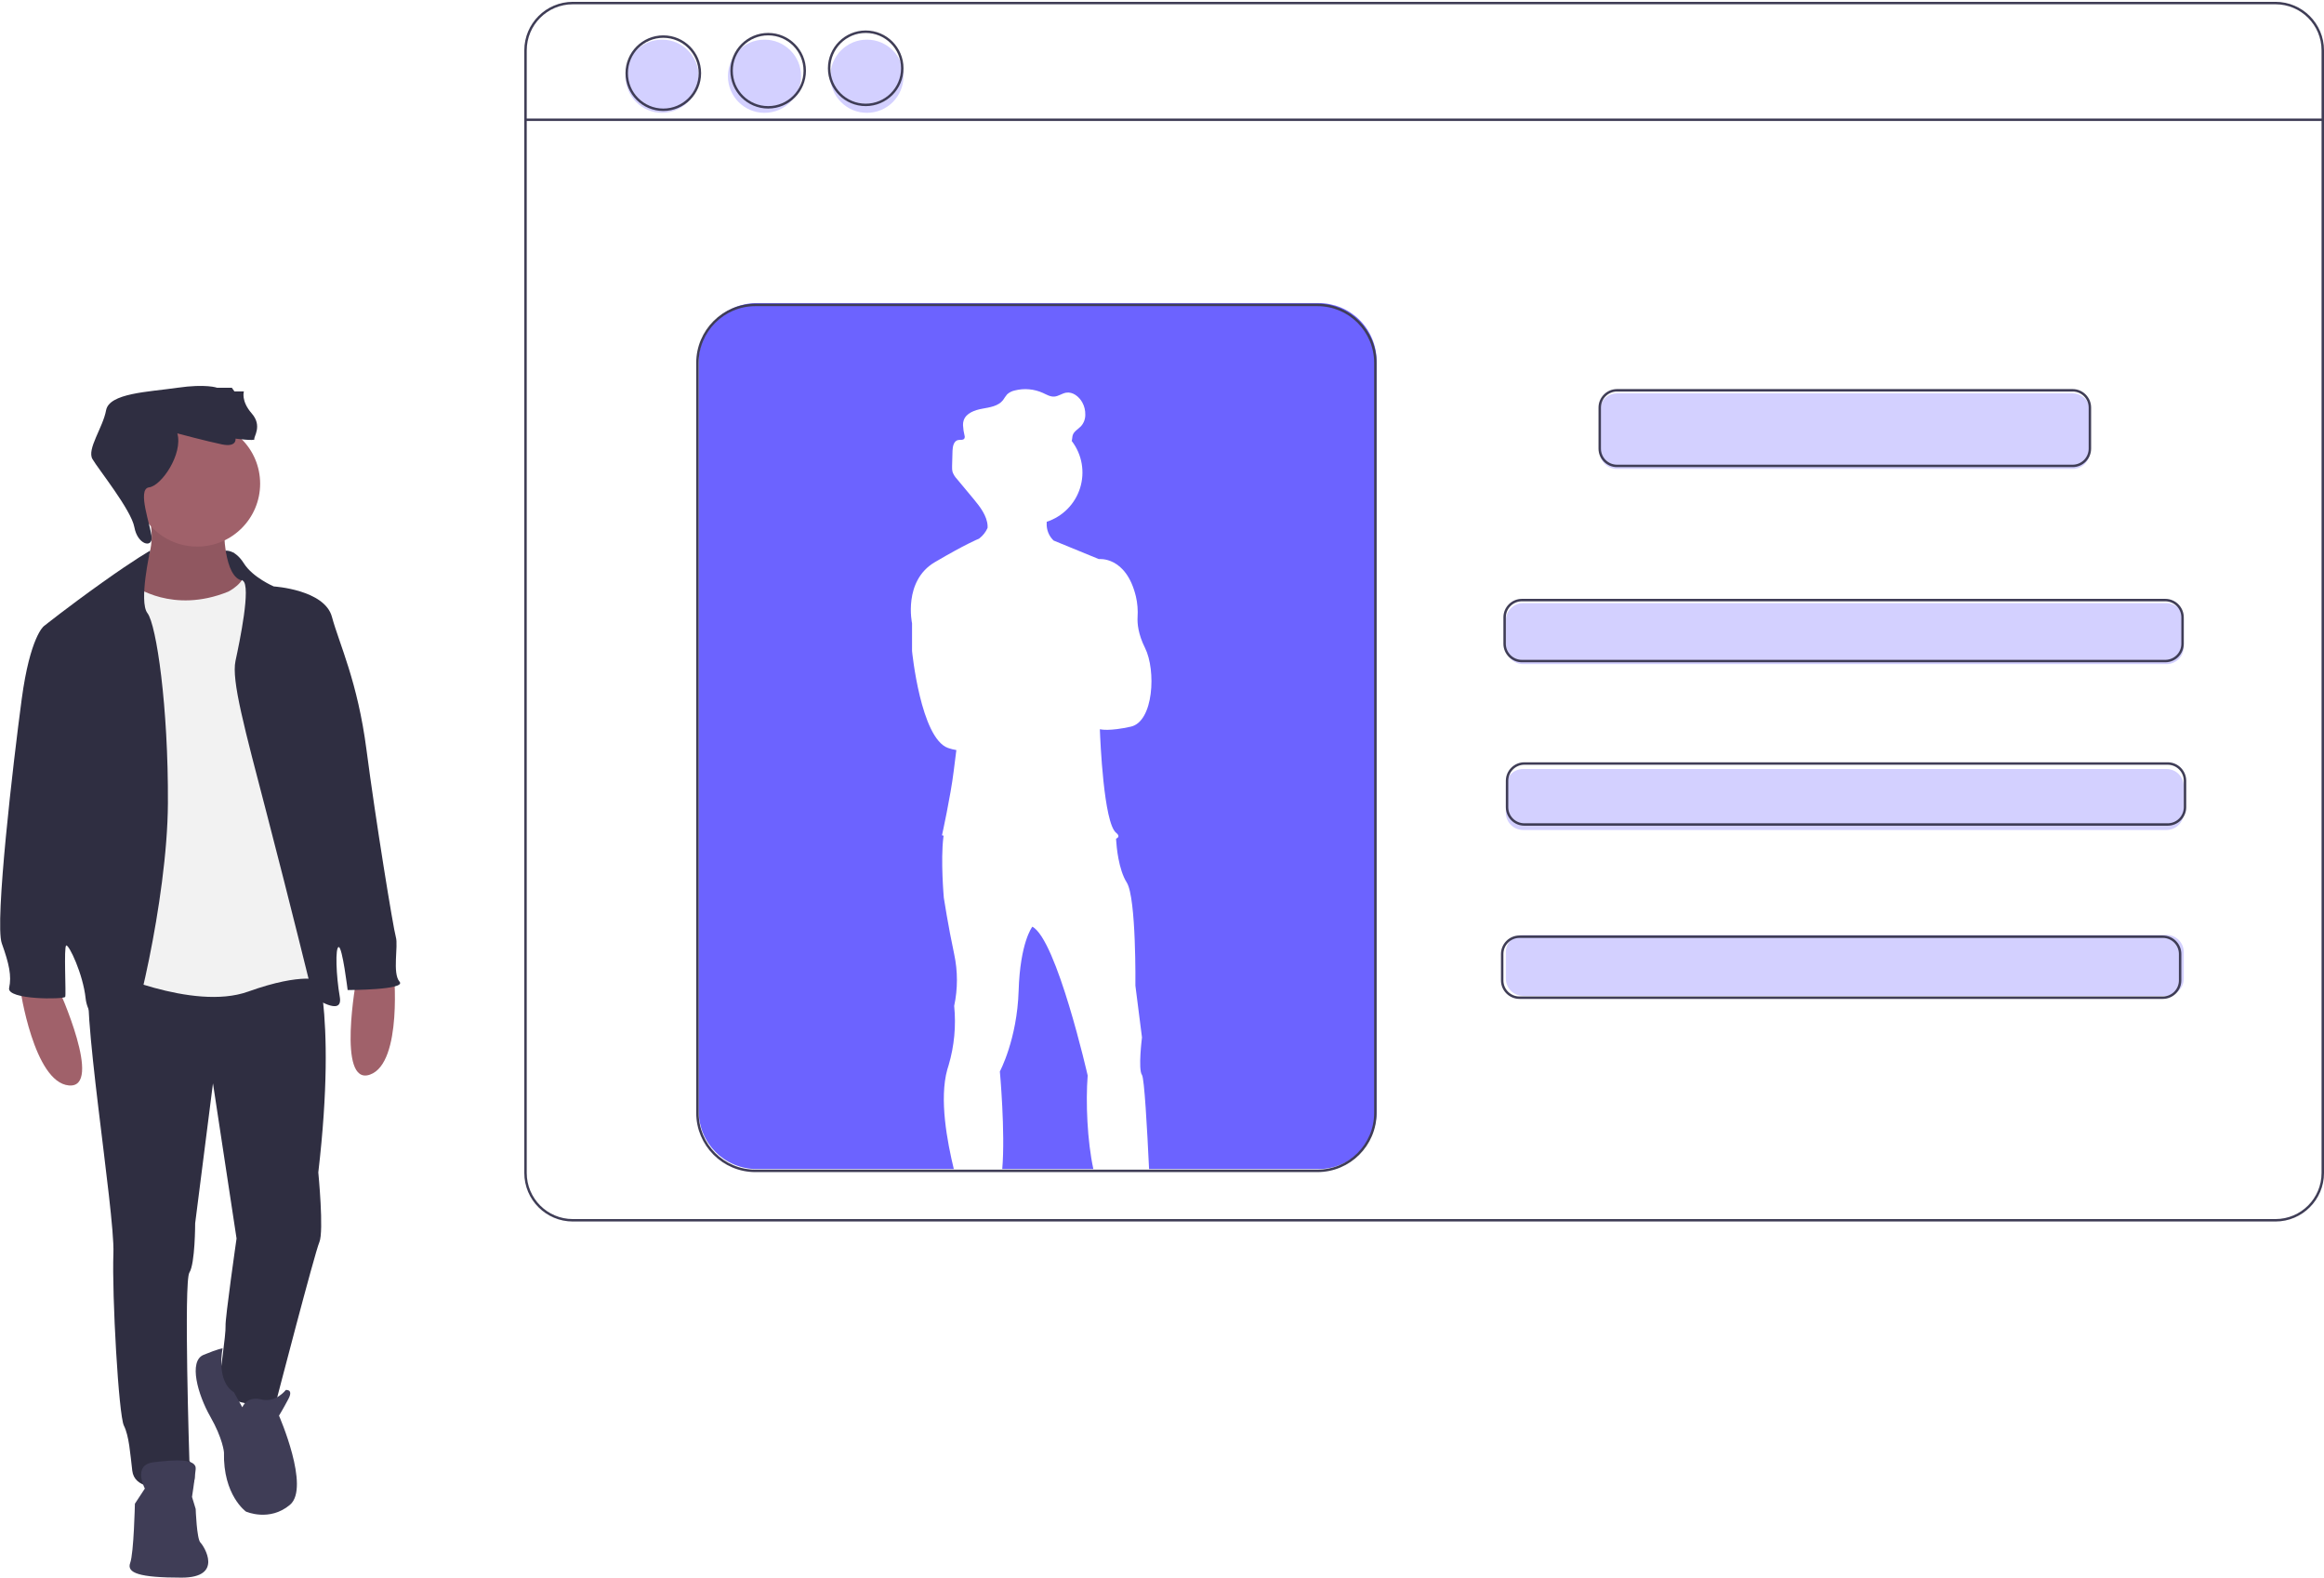 <svg width="953" height="647" viewBox="0 0 953 647" fill="none" xmlns="http://www.w3.org/2000/svg">
    <g id="Card">
        <path 
            id="Vector" 
            d="M933.102 1.253H234.898C224.185 1.253 215.5 9.937 215.5 20.65V480.855C215.5 491.568 224.185 500.253 234.898 500.253H933.102C943.815 500.253 952.5 491.568 952.5 480.855V20.65C952.5 9.937 943.815 1.253 933.102 1.253Z" stroke="#3F3D56" stroke-miterlimit="10"/>
        <path 
            id="Vector_2" 
            d="M215.5 49.093H952.5" 
            stroke="#3F3D56" 
            stroke-miterlimit="10"/>
        <path 
            id="Vector_3" 
            opacity="0.3" 
            d="M849.907 161.253H663.093C659.175 161.253 656 164.428 656 168.345V185.16C656 189.077 659.175 192.253 663.093 192.253H849.907C853.825 192.253 857 189.077 857 185.16V168.345C857 164.428 853.825 161.253 849.907 161.253Z" fill="#6C63FF"/>
        <path 
            id="Vector_4" 
            opacity="0.3" 
            d="M888.407 247.253H624.593C620.675 247.253 617.5 250.428 617.5 254.345V265.16C617.5 269.077 620.675 272.253 624.593 272.253H888.407C892.325 272.253 895.5 269.077 895.5 265.16V254.345C895.5 250.428 892.325 247.253 888.407 247.253Z" fill="#6C63FF"/>
        <path 
            id="Vector_5" 
            opacity="0.3" 
            d="M888.407 315.253H624.593C620.675 315.253 617.5 318.428 617.5 322.345V333.16C617.5 337.077 620.675 340.253 624.593 340.253H888.407C892.325 340.253 895.5 337.077 895.5 333.16V322.345C895.5 318.428 892.325 315.253 888.407 315.253Z" fill="#6C63FF"/>
        <path 
            id="Vector_6" 
            opacity="0.3" 
            d="M888.407 383.253H624.593C620.675 383.253 617.5 386.428 617.5 390.345V401.16C617.5 405.077 620.675 408.253 624.593 408.253H888.407C892.325 408.253 895.5 405.077 895.5 401.16V390.345C895.5 386.428 892.325 383.253 888.407 383.253Z" fill="#6C63FF"/>
        <path 
            id="Vector_7" 
            d="M849.907 160H663.093C659.175 160 656 163.175 656 167.093V183.907C656 187.825 659.175 191 663.093 191H849.907C853.825 191 857 187.825 857 183.907V167.093C857 163.175 853.825 160 849.907 160Z" stroke="#3F3D56" stroke-miterlimit="10"/>
        <path 
            id="Vector_8" 
            d="M887.907 246H624.093C620.175 246 617 249.175 617 253.093V263.907C617 267.825 620.175 271 624.093 271H887.907C891.825 271 895 267.825 895 263.907V253.093C895 249.175 891.825 246 887.907 246Z" stroke="#3F3D56" stroke-miterlimit="10"/>
        <path 
            id="Vector_9" 
            d="M888.907 313H625.093C621.175 313 618 316.175 618 320.093V330.907C618 334.825 621.175 338 625.093 338H888.907C892.825 338 896 334.825 896 330.907V320.093C896 316.175 892.825 313 888.907 313Z" stroke="#3F3D56" stroke-miterlimit="10"/>
        <path 
            id="Vector_10" 
            d="M886.907 384H623.093C619.175 384 616 387.175 616 391.093V401.907C616 405.825 619.175 409 623.093 409H886.907C890.825 409 894 405.825 894 401.907V391.093C894 387.175 890.825 384 886.907 384Z" stroke="#3F3D56" stroke-miterlimit="10"/>
        <path 
            id="Vector_11" 
            opacity="0.3" 
            d="M271.5 46.253C279.784 46.253 286.5 39.537 286.5 31.253C286.5 22.968 279.784 16.253 271.5 16.253C263.216 16.253 256.5 22.968 256.5 31.253C256.5 39.537 263.216 46.253 271.5 46.253Z" fill="#6C63FF"/>
        <path 
            id="Vector_12" 
            opacity="0.3" 
            d="M313.5 46.253C321.784 46.253 328.5 39.537 328.5 31.253C328.5 22.968 321.784 16.253 313.5 16.253C305.216 16.253 298.5 22.968 298.5 31.253C298.5 39.537 305.216 46.253 313.5 46.253Z" fill="#6C63FF"/>
        <path 
            id="Vector_13" 
            opacity="0.3" 
            d="M355.5 46.253C363.784 46.253 370.5 39.537 370.5 31.253C370.5 22.968 363.784 16.253 355.5 16.253C347.216 16.253 340.5 22.968 340.5 31.253C340.5 39.537 347.216 46.253 355.5 46.253Z" fill="#6C63FF"/>
        <path 
            id="Vector_14" 
            d="M272 45C280.284 45 287 38.284 287 30C287 21.716 280.284 15 272 15C263.716 15 257 21.716 257 30C257 38.284 263.716 45 272 45Z" stroke="#3F3D56" stroke-miterlimit="10"/>
        <path 
            id="Vector_15" 
            d="M315 44C323.284 44 330 37.284 330 29C330 20.716 323.284 14 315 14C306.716 14 300 20.716 300 29C300 37.284 306.716 44 315 44Z" stroke="#3F3D56" stroke-miterlimit="10"/>
        <path 
            id="Vector_16"
            d="M355 43C363.284 43 370 36.284 370 28C370 19.716 363.284 13 355 13C346.716 13 340 19.716 340 28C340 36.284 346.716 43 355 43Z" stroke="#3F3D56" stroke-miterlimit="10"/>
        <path 
            id="Vector_17" 
            d="M448.354 479.253C445.843 467.684 445.177 451.883 446.021 440.892C446.021 440.892 433.323 385.106 423.332 379.901L423.328 379.904C423.175 380.101 418.327 386.458 417.711 406.128C417.087 426.111 410.012 439.225 410.012 439.225C410.012 439.225 412.301 464.133 410.992 479.253L448.354 479.253Z" fill="#6C63FF"/>
        <path 
            id="Vector_18" 
            d="M540.728 124.253H310.272C307.15 124.253 304.059 124.868 301.175 126.062C298.291 127.257 295.67 129.008 293.463 131.215C291.255 133.423 289.504 136.043 288.31 138.927C287.115 141.812 286.5 144.903 286.5 148.024V455.481C286.5 458.603 287.115 461.694 288.31 464.578C289.504 467.462 291.255 470.083 293.463 472.29C295.67 474.498 298.291 476.249 301.175 477.443C304.059 478.638 307.15 479.253 310.272 479.253H391.127C388.427 468.053 385.07 450.562 388.469 438.4L388.468 438.392L388.47 438.398C388.629 437.83 388.797 437.27 388.986 436.727C391.321 428.834 392.1 420.563 391.278 412.373C392.779 405.375 392.779 398.139 391.278 391.141C388.78 379.486 387.032 368.036 387.032 368.036C387.032 368.036 385.655 352.634 386.857 343.192C386.883 342.984 386.914 342.788 386.943 342.586C386.519 342.49 386.281 342.434 386.281 342.434C386.281 342.434 389.82 326.406 391.069 316.207C391.364 313.799 391.752 310.746 392.172 307.492C391.019 307.3 389.884 307.013 388.779 306.632C377.539 302.677 374 266.874 374 266.874V255.53C374 255.53 370.253 238.149 383.367 230.447C395.995 223.031 401.037 221.001 401.393 220.861C401.489 220.792 401.583 220.729 401.681 220.653C403.109 219.533 404.238 218.079 404.971 216.42C404.989 216.134 404.993 215.85 404.983 215.568C404.77 211.501 401.939 207.802 399.253 204.575C396.962 201.823 394.671 199.07 392.38 196.318C391.595 195.498 390.991 194.522 390.609 193.453C390.464 192.863 390.401 192.256 390.422 191.649C390.42 191.425 390.422 191.2 390.426 190.976C390.464 188.924 390.519 186.872 390.594 184.821C390.658 183.029 391.109 180.767 392.864 180.399C393.777 180.207 394.985 180.541 395.468 179.743C395.63 179.414 395.671 179.039 395.585 178.683C395.579 178.709 395.577 178.737 395.57 178.763C395.564 178.73 395.558 178.696 395.552 178.663C395.191 177.226 394.973 175.757 394.901 174.277C394.882 173.609 394.977 172.943 395.183 172.307C396.2 169.332 399.701 168.111 402.795 167.55C405.889 166.988 409.361 166.506 411.303 164.033C411.823 163.212 412.387 162.419 412.992 161.659C413.883 160.849 414.977 160.297 416.158 160.062C419.998 159.09 424.055 159.45 427.664 161.083C429.16 161.766 430.664 162.686 432.305 162.582C434.01 162.474 435.467 161.274 437.15 160.982C439.869 160.51 442.469 162.547 443.809 164.96C444.66 166.495 445.086 168.229 445.042 169.983C445.074 171.73 444.444 173.423 443.278 174.724C442.108 175.966 440.361 176.818 439.876 178.454C439.678 179.119 439.724 179.836 439.549 180.508C439.527 180.592 439.491 180.671 439.463 180.752C439.495 180.794 439.53 180.833 439.561 180.875C441.608 183.572 442.98 186.72 443.563 190.056C444.146 193.391 443.922 196.818 442.911 200.049C441.9 203.281 440.13 206.223 437.75 208.632C435.37 211.04 432.449 212.845 429.229 213.894C429.221 214.105 429.213 214.316 429.214 214.527C429.154 215.839 429.376 217.149 429.866 218.368C430.356 219.587 431.102 220.686 432.054 221.592L450.601 229.198C450.601 229.198 461.767 227.845 465.796 244.508C466.442 247.277 466.674 250.127 466.486 252.965C466.339 255.478 466.681 259.901 469.543 265.625C474.122 274.784 473.082 295.807 463.715 297.889C454.842 299.861 451.391 299.032 451.051 298.939L451.031 299.307C451.177 303.252 452.581 337.276 457.678 341.393C459.088 342.532 458.819 343.301 457.662 343.819L457.665 343.822C457.665 343.822 457.674 344.041 457.696 344.434C457.849 346.923 458.636 356.399 462.048 361.791C466.004 368.036 465.589 404.049 465.589 404.049L468.293 425.281C468.293 425.281 466.629 438.394 468.293 440.683C469.239 441.981 470.384 462.086 471.198 479.253H540.728C547.033 479.253 553.079 476.748 557.537 472.29C561.995 467.832 564.5 461.786 564.5 455.481V148.024C564.5 144.903 563.885 141.812 562.69 138.927C561.496 136.043 559.745 133.423 557.537 131.215C555.33 129.008 552.709 127.257 549.825 126.062C546.941 124.868 543.85 124.253 540.728 124.253V124.253Z" fill="#6C63FF"/>
        <path 
            id="Vector_19" 
            d="M540.228 125H309.772C296.643 125 286 135.643 286 148.772V456.228C286 469.357 296.643 480 309.772 480H540.228C553.357 480 564 469.357 564 456.228V148.772C564 135.643 553.357 125 540.228 125Z" stroke="#3F3D56" stroke-miterlimit="10"/>
    </g>

        <g id="Man">
        <path 
            id="Vector_20" 
            d="M95.824 226.631C95.824 226.631 86.5 223.874 84.5 226.874C82.5 229.874 87.227 251.621 87.227 251.621L107.773 252.87L100.602 234.763L95.824 226.631Z" fill="#2F2E41"/>
        <path 
            id="Vector_21" 
            d="M23.944 405.221C23.944 405.221 42.639 446.263 28.242 444.974C13.845 443.684 8.258 405.221 8.258 405.221H23.944Z" fill="#A0616A"/>
        <path 
            id="Vector_22" 
            d="M146.211 400.945C146.211 400.945 138.01 445.292 151.667 440.556C165.323 435.819 161.431 397.147 161.431 397.147L146.211 400.945Z" fill="#A0616A"/>
        <path 
            id="Vector_23" 
            d="M91.847 216.34C91.847 216.34 91.632 236.969 99.582 238.043C107.533 239.117 95.07 250.076 95.07 250.076L80.888 252.87L60.474 251.366L51.449 239.762C51.449 239.762 67.35 232.241 60.474 208.819L91.847 216.34Z" fill="#A0616A"/>
        <path 
            id="Vector_24" 
            opacity="0.1" 
            d="M91.847 216.34C91.847 216.34 91.632 236.969 99.582 238.043C107.533 239.117 95.07 250.076 95.07 250.076L80.888 252.87L60.474 251.366L51.449 239.762C51.449 239.762 67.35 232.241 60.474 208.819L91.847 216.34Z" fill="black"/>
        <path 
            id="Vector_25" 
            d="M128.376 390.824C128.376 390.824 138.476 412.527 130.525 480.644C130.525 480.644 132.889 504.711 130.955 509.223C129.021 513.736 113.12 574.977 113.12 574.977C113.12 574.977 92.706 579.489 89.913 565.952C89.913 565.952 92.706 546.613 92.491 543.604C92.276 540.596 97.004 507.719 97.004 507.719L87.334 444.114L80.028 501.487C80.028 501.487 80.028 518.033 77.664 521.686C75.301 525.339 77.664 598.829 77.664 598.829C77.664 598.829 84.326 610.003 74.226 610.217C64.127 610.432 55.102 610.003 54.242 602.911C53.383 595.82 52.953 588.729 50.804 584.432C48.655 580.134 45.862 530.926 46.507 513.736C47.151 496.545 32.325 408.229 37.052 398.989C41.779 389.749 128.376 390.824 128.376 390.824Z" fill="#2F2E41"/>
        <path 
            id="Vector_26" 
            d="M80.888 224.076C95.129 224.076 106.673 212.531 106.673 198.29C106.673 184.049 95.129 172.504 80.888 172.504C66.647 172.504 55.102 184.049 55.102 198.29C55.102 212.531 66.647 224.076 80.888 224.076Z" fill="#A0616A"/>
        <path 
            id="Vector_27" 
            d="M55.102 240.192C55.102 240.192 70.788 251.795 93.566 242.556C93.566 242.556 101.087 238.903 100.442 233.316C99.797 227.729 116.128 278.226 116.128 278.226L132.674 366.112L131.815 401.997C131.815 401.997 124.509 398.344 101.731 406.51C78.954 414.675 41.779 397.27 41.779 397.27L43.069 305.086L44.358 251.366L47.796 239.547C47.796 239.547 49.515 236.324 55.102 240.192Z" fill="#F2F2F2"/>
        <path 
            id="Vector_28" 
            d="M92.563 225.767C92.563 225.767 96.359 225.15 100.012 230.952C103.665 236.754 112.26 240.407 112.26 240.407C112.26 240.407 133.104 241.696 136.112 252.87C139.121 264.044 146.641 279.3 150.294 307.45C153.947 335.599 161.253 380.509 162.328 384.162C163.402 387.815 160.824 398.989 163.832 402.427C166.84 405.865 142.559 405.865 142.559 405.865C142.559 405.865 140.41 388.245 138.906 388.245C137.401 388.245 137.831 400.064 139.335 408.659C140.84 417.254 128.376 408.659 128.376 408.659C128.376 408.659 118.707 369.336 109.467 333.88C100.227 298.425 94.855 278.87 96.574 270.92C98.293 262.969 103.02 240.192 99.582 238.043C96.144 235.894 92.563 225.767 92.563 225.767Z" fill="#2F2E41"/>
        <path 
            id="Vector_29" 
            d="M61.575 225.748C61.575 225.748 55.962 228.803 41.779 238.903C27.597 249.002 17.927 256.738 17.927 256.738C17.927 256.738 12.341 261.035 8.902 286.606C5.464 312.177 -2.271 378.361 0.737 386.741C3.745 395.121 4.82 400.064 3.745 405.006C2.671 409.948 26.308 409.733 26.738 408.659C27.167 407.584 26.093 388.03 27.167 387.6C28.242 387.171 34.044 399.204 35.118 409.303C36.192 419.403 48.656 427.353 51.449 427.353C54.242 427.353 68.639 369.121 68.854 329.368C69.069 289.615 64.127 256.093 60.474 251.366C56.821 246.638 61.575 225.748 61.575 225.748Z" fill="#2F2E41"/>
        <path 
            id="Vector_30" 
            d="M99.368 576.911C99.368 576.911 101.087 572.183 107.103 573.688C113.12 575.192 117.203 569.82 117.203 569.82C117.203 569.82 120.426 569.39 118.277 573.473C116.128 577.555 114.409 580.349 114.409 580.349C114.409 580.349 127.302 609.788 118.922 616.879C110.541 623.97 100.872 619.672 100.872 619.672C100.872 619.672 91.417 613.011 91.847 595.391C91.847 595.391 91.417 589.804 86.26 580.779C81.103 571.754 77.235 558.001 83.466 555.423C89.698 552.844 91.302 552.748 91.302 552.748C91.302 552.748 88.386 566.086 95.918 570.746L99.368 576.911Z" fill="#3F3D56"/>
        <path 
            id="Vector_31" 
            d="M59.4 610.217C59.4 610.217 54.242 600.548 62.838 599.473C71.433 598.399 80.673 597.754 80.243 602.267C79.813 606.779 78.739 613.656 78.739 613.656L80.243 618.598C80.243 618.598 80.673 630.846 82.177 632.35C83.681 633.854 91.847 646.747 74.441 646.747C57.036 646.747 51.879 644.813 53.383 640.73C54.887 636.648 55.317 616.449 55.317 616.449L59.4 610.217Z" fill="#3F3D56"/>
        <path 
            id="Vector_32" 
            d="M72.722 177.661C72.722 177.661 84.756 180.885 90.987 182.174C97.219 183.463 96.574 179.81 96.574 179.81C96.574 179.81 104.74 180.885 104.31 180.025C103.88 179.166 107.748 174.653 103.235 169.496C98.723 164.339 100.012 160.471 100.012 160.471H96.144L95.07 158.967H89.053C89.053 158.967 84.541 157.248 72.722 158.967C60.904 160.686 44.788 161.116 43.498 168.207C42.209 175.298 35.548 184.108 37.911 188.191C40.275 192.273 53.813 209.034 55.102 216.125C56.391 223.216 62.411 224.792 62.195 220.351C61.978 215.91 55.961 200.439 61.119 199.794C66.276 199.15 75.086 186.042 72.722 177.661Z" fill="#2F2E41"/>
    </g>
</svg>

